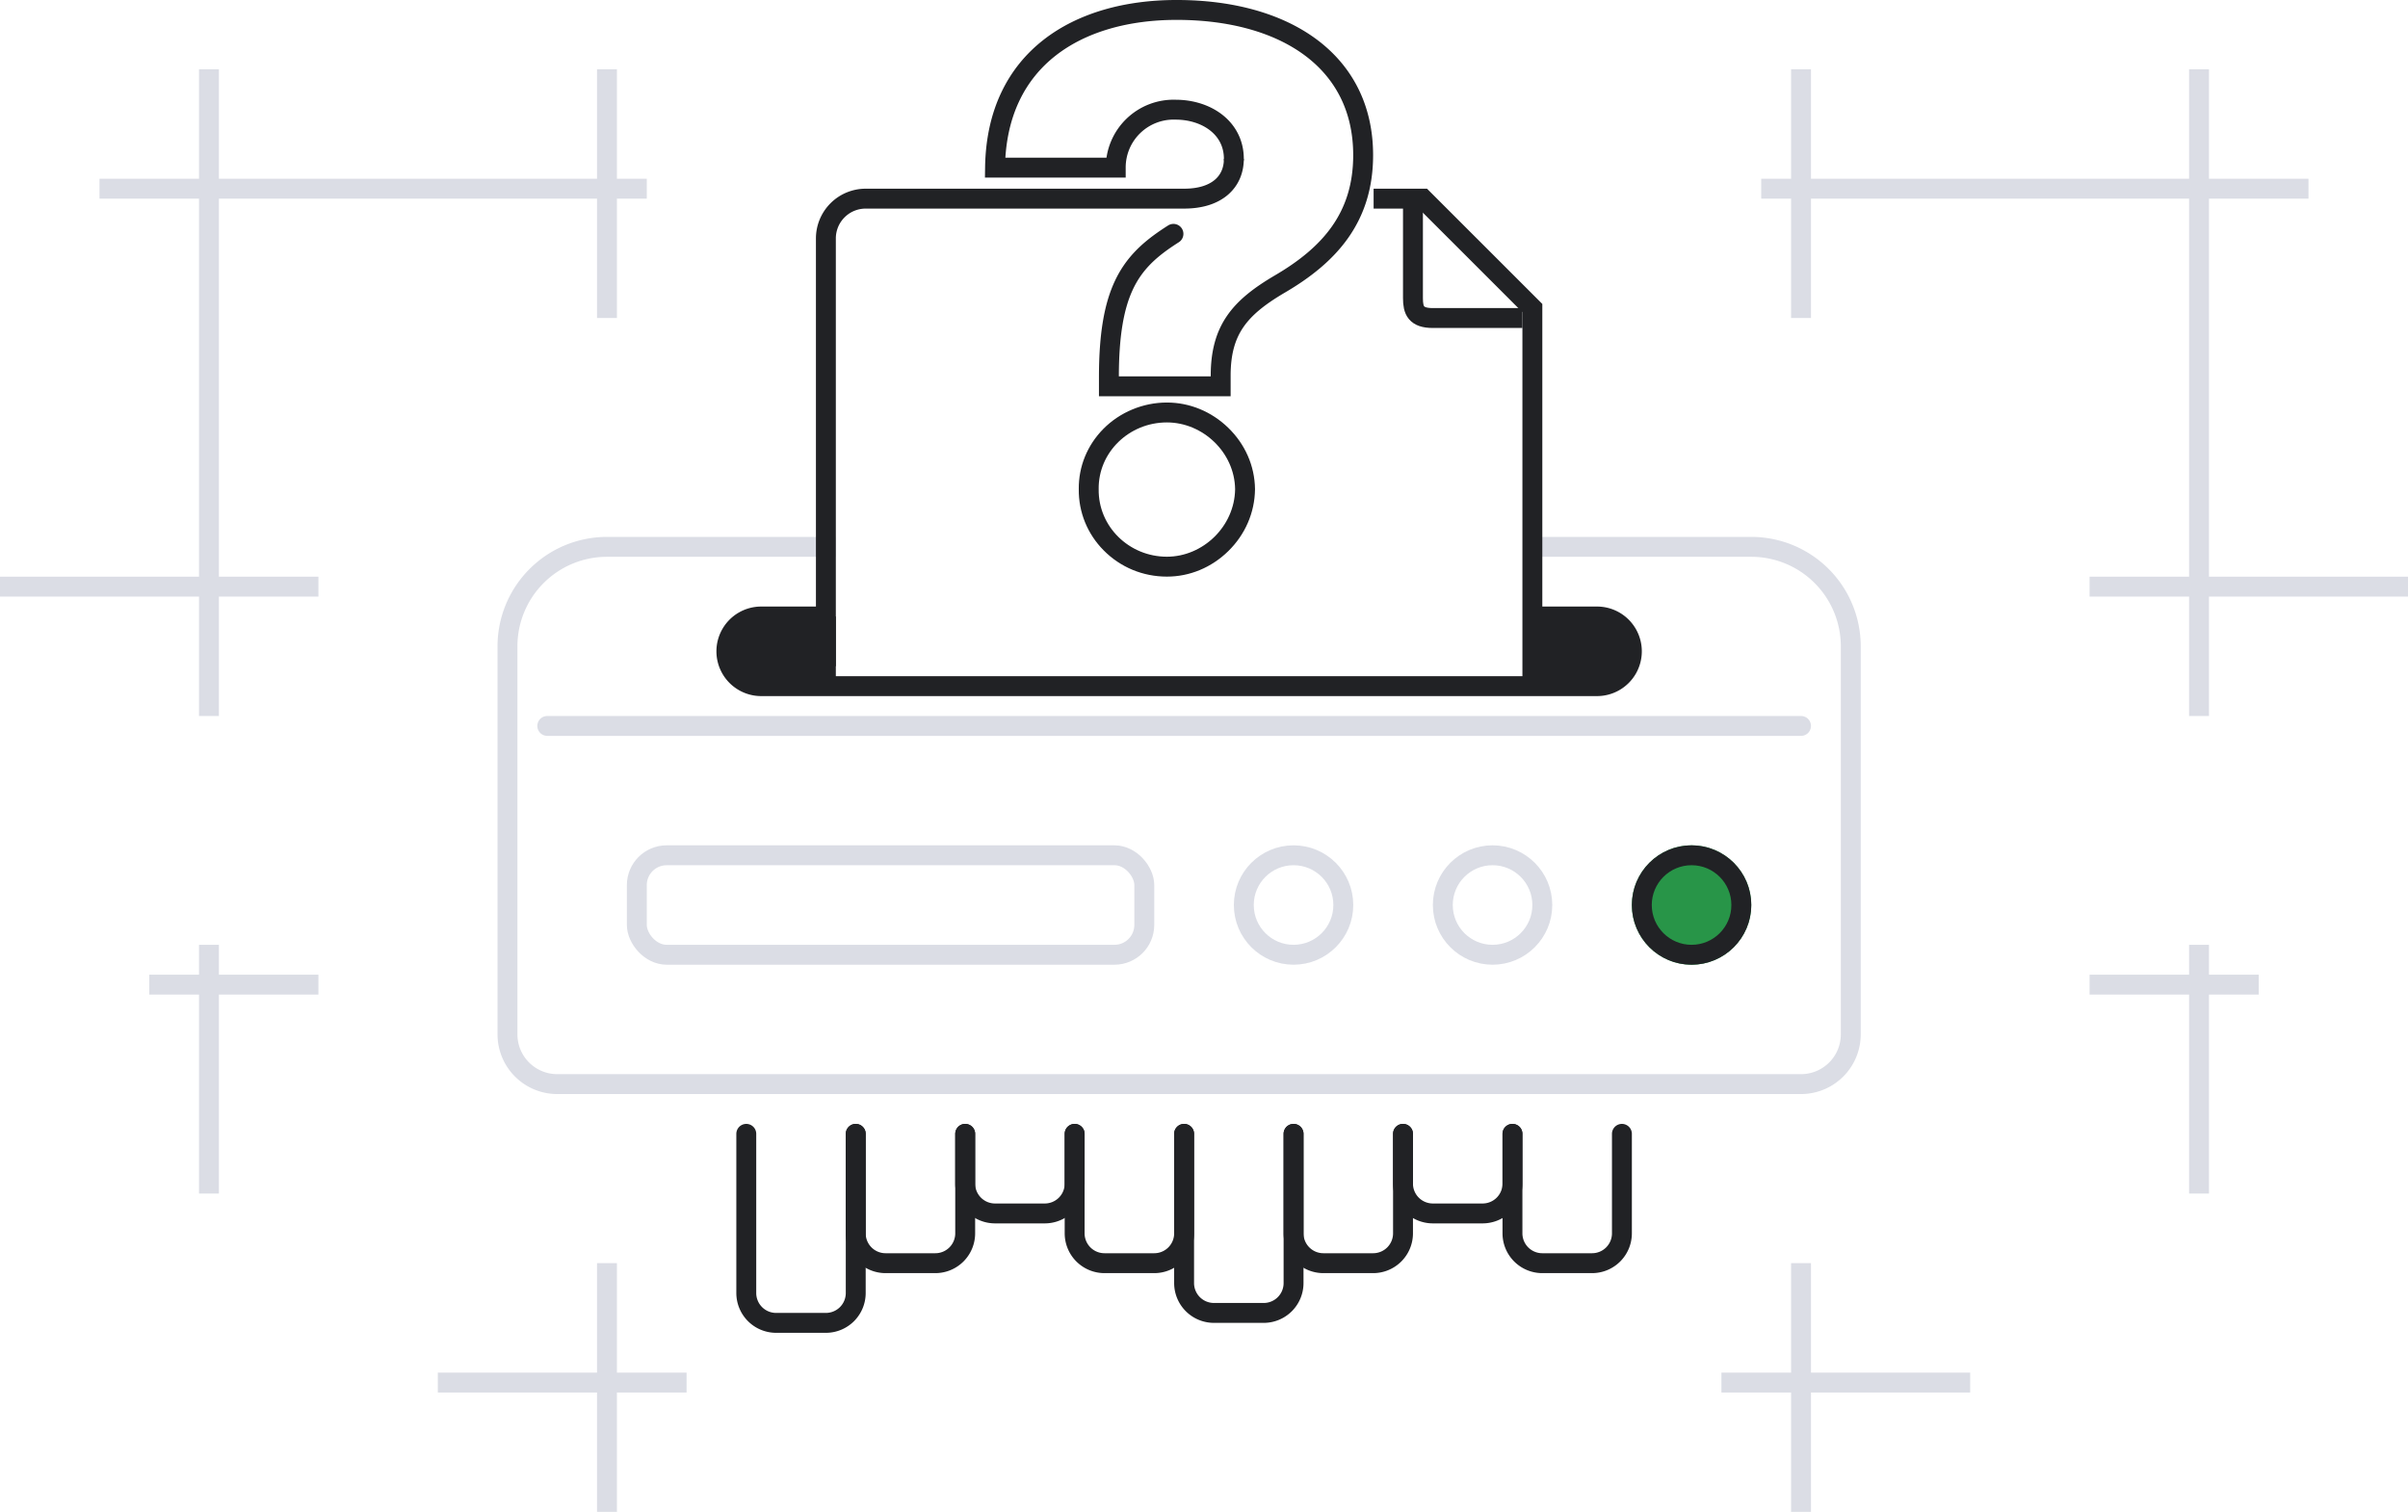 <svg xmlns="http://www.w3.org/2000/svg" width="242" height="151.967" viewBox="0 0 242 151.967">
  <g id="images" transform="translate(0 -0.034)">
    <g id="Группа_1" data-name="Группа 1">
      <path id="Прямоугольник_скругл._углы_7" data-name="Прямоугольник, скругл. углы 7" d="M93,114v16a3,3,0,0,1-3,3H85a3,3,0,0,1-3-3V114" transform="translate(-7)" fill="none" stroke="#212225" stroke-linecap="round" stroke-width="2"/>
      <path id="Прямоугольник_скругл._углы_7_копия" data-name="Прямоугольник, скругл. углы 7 копия" d="M102,114v10a3,3,0,0,1-3,3H94a3,3,0,0,1-3-3V114" transform="translate(-5)" fill="none" stroke="#212225" stroke-linecap="round" stroke-width="2"/>
      <path id="Прямоугольник_скругл._углы_7_копия_2" data-name="Прямоугольник, скругл. углы 7 копия 2" d="M111,114v5a3,3,0,0,1-3,3h-5a3,3,0,0,1-3-3v-5" transform="translate(-3)" fill="none" stroke="#212225" stroke-linecap="round" stroke-width="2"/>
      <path id="Прямоугольник_скругл._углы_7_копия_3" data-name="Прямоугольник, скругл. углы 7 копия 3" d="M120,114v10a3,3,0,0,1-3,3h-5a3,3,0,0,1-3-3V114" transform="translate(-1)" fill="none" stroke="#212225" stroke-linecap="round" stroke-width="2"/>
      <path id="Прямоугольник_скругл._углы_7_копия_4" data-name="Прямоугольник, скругл. углы 7 копия 4" d="M129,114v15a3,3,0,0,1-3,3h-5a3,3,0,0,1-3-3V114" transform="translate(1)" fill="none" stroke="#212225" stroke-linecap="round" stroke-width="2"/>
      <path id="Прямоугольник_скругл._углы_7_копия_6" data-name="Прямоугольник, скругл. углы 7 копия 6" d="M138,114v10a3,3,0,0,1-3,3h-5a3,3,0,0,1-3-3V114" transform="translate(3)" fill="none" stroke="#212225" stroke-linecap="round" stroke-width="2"/>
      <path id="Прямоугольник_скругл._углы_7_копия_7" data-name="Прямоугольник, скругл. углы 7 копия 7" d="M147,114v5a3,3,0,0,1-3,3h-5a3,3,0,0,1-3-3v-5" transform="translate(5)" fill="none" stroke="#212225" stroke-linecap="round" stroke-width="2"/>
      <path id="Прямоугольник_скругл._углы_7_копия_8" data-name="Прямоугольник, скругл. углы 7 копия 8" d="M156,114v10a3,3,0,0,1-3,3h-5a3,3,0,0,1-3-3V114" transform="translate(7)" fill="none" stroke="#212225" stroke-linecap="round" stroke-width="2"/>
    </g>
    <path id="Прямоугольник_скругл._углы_3" data-name="Прямоугольник, скругл. углы 3" d="M153.17,55H176a10,10,0,0,1,10,10v39a5,5,0,0,1-5,5H56a5,5,0,0,1-5-5V65A10,10,0,0,1,61,55H83.98" fill="none" stroke="#dbdde5" stroke-width="2"/>
    <line id="Фигура_1" data-name="Фигура 1" x2="126" transform="translate(55 73)" fill="none" stroke="#dbdde5" stroke-linecap="round" stroke-width="2"/>
    <path id="Фигура_2_копия" data-name="Фигура 2 копия" d="M76.374,68.731c-4.01,0-2.931-6.731-1.09-6.731H84v6.731Zm76.67-.2V62.779h8.718c1.841,0,2.921,5.752-1.09,5.752Z" fill="#212225"/>
    <path id="Прямоугольник_скругл._углы_5" data-name="Прямоугольник, скругл. углы 5" d="M153.149,62H160.5a3.5,3.5,0,0,1,0,7h-84a3.5,3.5,0,1,1,0-7h7.364" fill="none" stroke="#212225" stroke-width="2"/>
    <g id="Эллипс_1" data-name="Эллипс 1" transform="translate(164 85)" fill="#289548" stroke="#212225" stroke-width="2">
      <circle cx="6" cy="6" r="6" stroke="none"/>
      <circle cx="6" cy="6" r="5" fill="none"/>
    </g>
    <g id="Эллипс_1_копия" data-name="Эллипс 1 копия" transform="translate(144 85)" fill="none" stroke="#dbdde5" stroke-width="2">
      <circle cx="6" cy="6" r="6" stroke="none"/>
      <circle cx="6" cy="6" r="5" fill="none"/>
    </g>
    <g id="Эллипс_1_копия_2" data-name="Эллипс 1 копия 2" transform="translate(124 85)" fill="none" stroke="#dbdde5" stroke-width="2">
      <circle cx="6" cy="6" r="6" stroke="none"/>
      <circle cx="6" cy="6" r="5" fill="none"/>
    </g>
    <g id="Прямоугольник_скругл._углы_6" data-name="Прямоугольник, скругл. углы 6" transform="translate(63 85)" fill="none" stroke="#dbdde5" stroke-width="2">
      <rect width="53" height="12" rx="4" stroke="none"/>
      <rect x="1" y="1" width="51" height="10" rx="3" fill="none"/>
    </g>
    <path id="Прямоугольник_1_копия_5" data-name="Прямоугольник 1 копия 5" d="M180,152V140h-7v-2h7V127h2v11h16v2H182v12ZM60,152V140H44v-2H60V127h2v11h7v2H62v12Zm160-32V100H210V98h10V95h2v3h5v2h-5v20ZM20,120V100H15V98h5V95h2v3H32v2H22v20ZM220,72V60H210V58h10V20H182V32h-2V20h-3V18h3V7h2V18h38V7h2V18h10v2H222V58h20v2H222V72ZM20,72V60H0V58H20V20H10V18H20V7h2V18H60V7h2V18h3v2H62V32H60V20H22V58H32v2H22V72Z" fill="#dbdde5"/>
    <path id="Прямоугольник_скругл._углы_4" data-name="Прямоугольник, скругл. углы 4" d="M83,67V24a4,4,0,0,1,4-4h32c3.348,0,5-1.729,5-4m14.046,4H143l11,11V69" fill="none" stroke="#212225" stroke-width="2"/>
    <g id="_копия" data-name="? копия" fill="none">
      <path d="M117.271,55.991a6.75,6.75,0,1,0,0-13.5,6.75,6.75,0,1,0,0,13.5Z" stroke="none"/>
      <path d="M 117.271 55.991 C 120.883 55.991 124.074 52.963 124.127 49.203 C 124.074 45.496 120.883 42.493 117.271 42.493 C 113.474 42.493 110.362 45.496 110.415 49.203 C 110.362 52.963 113.474 55.991 117.271 55.991 M 117.271 57.991 C 114.851 57.991 112.59 57.05 110.905 55.341 C 109.274 53.687 108.39 51.508 108.415 49.204 C 108.39 46.936 109.264 44.787 110.878 43.15 C 112.543 41.462 114.873 40.493 117.271 40.493 C 119.553 40.493 121.738 41.391 123.424 43.02 C 125.134 44.673 126.093 46.859 126.126 49.175 L 126.127 49.203 L 126.126 49.231 C 126.094 51.567 125.137 53.771 123.431 55.438 C 121.746 57.084 119.558 57.991 117.271 57.991 Z" stroke="none" fill="#212225"/>
    </g>
    <path id="_копия_2" data-name="? копия 2" d="M117.93,23.539q-.367.233-.714.468c-3.736,2.536-5.748,5.453-5.773,13.787v1.07h11.233v-1.07c0-4.621,1.925-6.84,5.907-9.19,5.063-2.95,8.411-6.736,8.411-12.976,0-9.477-7.884-14.595-18.748-14.595-9.914,0-18.089,4.882-18.247,15.848h12.13a5.816,5.816,0,0,1,6.012-5.822c3.111,0,5.859,1.834,5.859,4.941" fill="none" stroke="#212225" stroke-linecap="round" stroke-width="2"/>
    <path id="Фигура_999" data-name="Фигура 999" d="M142,19.925V30c0,1.244.3,2,2,2h9" fill="none" stroke="#212225" stroke-width="2"/>
  </g>
</svg>
